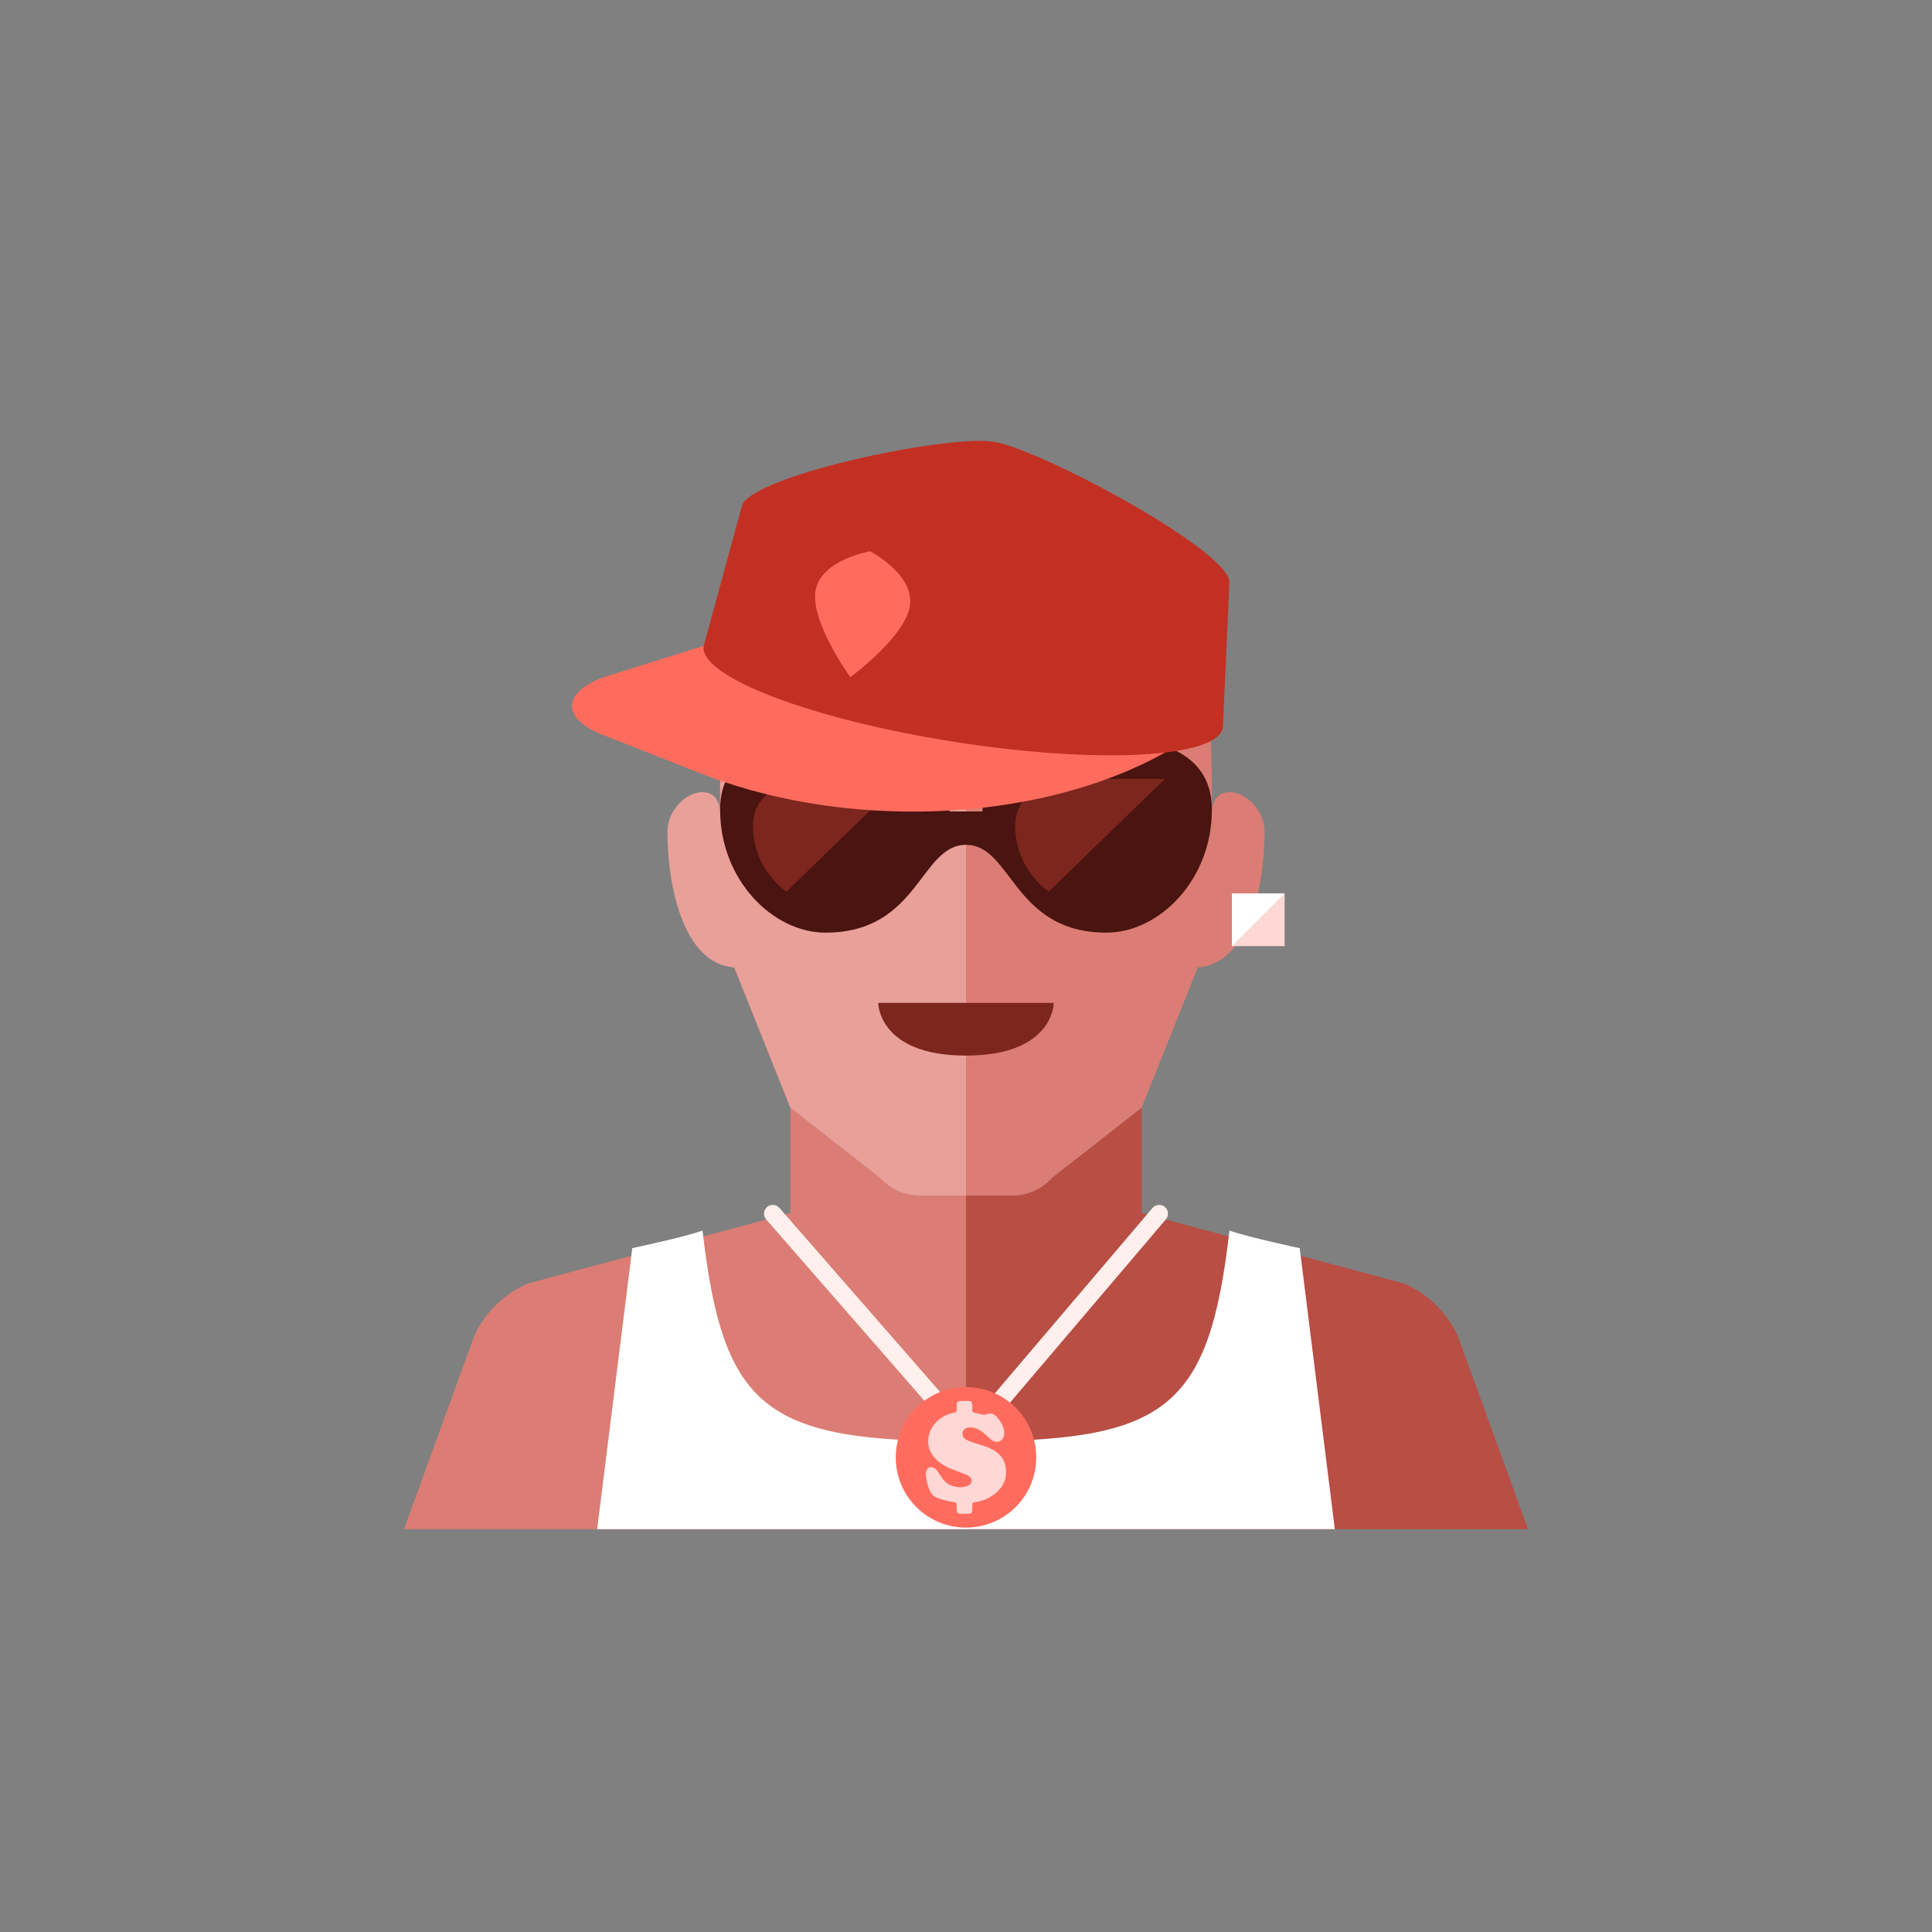 <?xml version="1.0" encoding="iso-8859-1"?>
<!-- Generator: Adobe Illustrator 17.1.0, SVG Export Plug-In . SVG Version: 6.00 Build 0)  -->
<!DOCTYPE svg PUBLIC "-//W3C//DTD SVG 1.0//EN" "http://www.w3.org/TR/2001/REC-SVG-20010904/DTD/svg10.dtd">
<svg version="1.0" xmlns="http://www.w3.org/2000/svg" xmlns:xlink="http://www.w3.org/1999/xlink" x="0px" y="0px" width="110px"
	 height="110px" viewBox="0 0 110 110" style="enable-background:new 0 0 110 110;" xml:space="preserve">
<rect x="0" y="0" width="110" height="110" fill="#808080" stroke="none"/>
<g id="Artboard" style="display:none;">
	<rect x="-558.5" y="-25.5" style="display:inline;fill:#808080;stroke:#000000;stroke-miterlimit:10;" width="1335" height="316"/>
</g>
<g id="R-Multicolor" style="display:none;">
	<g style="display:inline;">
		<circle style="fill:#FABC3D;" cx="55" cy="55" r="55"/>
	</g>
	<g style="display:inline;">
		<path style="fill:#BF8662;" d="M50.105,66.996L45,63v6l-14.957,4.017C28.698,73.606,27.615,74.667,27,76l-4,11h32V68h-2.655
			C51.489,68,50.674,67.635,50.105,66.996z"/>
		<path style="fill:#AF7653;" d="M83,76c-0.615-1.333-1.698-2.394-3.043-2.983L65,69v-6l-5.105,3.996
			C59.326,67.635,58.511,68,57.655,68H55v19h32L83,76z"/>
		<path style="fill:#BF8662;" d="M72,47.259c0-1.111-1-2.222-2-2.222s-1,1.111-1,1.111v-1.111c-0.018-9-1.024-15-14-15
			s-13.982,6-14,15V53l4,10l5.105,3.996C50.674,67.635,51.489,68,52.345,68H55h2.655c0.856,0,1.671-0.365,2.24-1.004L65,63
			l3.193-7.982C71.039,54.827,72,50.518,72,47.259z"/>
		<path style="fill:#CC9978;" d="M41,45.036v1.111c0,0,0-1.111-1-1.111s-2,1.111-2,2.222c0,3.259,0.961,7.568,3.807,7.76L45,63
			l5.105,3.996C50.674,67.635,51.489,68,52.345,68H55V30.036C42.024,30.036,41.018,36.036,41,45.036z"/>
		<g>
			<path style="fill:#84462D;" d="M50,57.036h10c0,0,0,3-5,3S50,57.036,50,57.036z"/>
		</g>
		<path style="fill:#FFFFFF;" d="M74,71c0,0-2.886-0.612-4-1c-1.178,10.274-3.681,12.001-15,12.001S41.178,80.274,40,70
			c-1.114,0.388-4,1-4,1l-2,16h21h21L74,71z"/>
		<g>
			<path style="fill:none;" d="M25.506,77.564c0.007-0.008,0.014-0.015,0.02-0.023c-0.005,0.001-0.008,0.001-0.013,0.001
				C25.51,77.55,25.509,77.556,25.506,77.564z"/>
		</g>
		<g>
			<g>
				<path style="fill:#FACB1B;" d="M55.147,82.57L43.623,69.365c-0.182-0.208-0.16-0.524,0.048-0.706
					c0.208-0.182,0.524-0.16,0.705,0.048l10.76,12.33l10.482-12.325c0.179-0.21,0.494-0.236,0.705-0.057
					c0.21,0.179,0.236,0.494,0.057,0.705L55.147,82.57z"/>
			</g>
		</g>
		<g>
			<circle style="fill:#FACB1B;" cx="55" cy="82.911" r="4"/>
		</g>
		<g>
			<rect x="70.142" y="50.804" style="fill:#F3B607;" width="3" height="3"/>
		</g>
		<g>
			<g>
				<path style="fill:#FBEC9A;" d="M57.178,81.539c0,0.269-0.155,0.489-0.432,0.489c-0.44,0-0.757-0.823-1.507-0.823
					c-0.236,0-0.44,0.114-0.44,0.375c0,0.782,2.484,0.318,2.484,2.191c0,1.067-1.156,1.637-1.751,1.686
					c-0.195,0.016-0.171,0.081-0.171,0.277c0,0.399-0.024,0.391-0.423,0.391c-0.375,0-0.472,0.057-0.472-0.358
					c0-0.13,0.041-0.285-0.122-0.301c-0.309-0.041-0.945-0.179-1.181-0.35c-0.285-0.212-0.448-0.937-0.448-1.262
					c0-0.187,0.081-0.383,0.293-0.383c0.562,0,0.448,1.14,1.71,1.14c0.179,0,0.595-0.081,0.595-0.35
					c0-0.244-0.073-0.293-0.953-0.611c-0.741-0.261-1.515-0.774-1.515-1.653c0-0.814,0.66-1.466,1.433-1.621
					c0.212-0.041,0.187-0.065,0.187-0.285c0-0.407,0.024-0.391,0.423-0.391c0.383,0,0.472-0.057,0.472,0.358
					c0,0.114-0.041,0.277,0.106,0.309c0.106,0.016,0.513,0.122,0.562,0.122c0.098,0,0.22-0.081,0.366-0.081
					C56.698,80.407,57.178,81.034,57.178,81.539z"/>
			</g>
		</g>
		<g>
			<polygon style="fill:#FBE158;" points="70.142,53.804 73.142,50.804 70.142,50.804 			"/>
		</g>
		<g>
			<g>
				<path style="fill:#3E3E3F;" d="M63,42.036h-8h-8c0,0-6-0.582-6,4c0,4,3,7,6,7c5.324,0,5.379-5,8-5c2.623,0,2.674,5,8,5
					c3,0,6-3,6-7C69,41.455,63,42.036,63,42.036z M55.933,46.136h-1.867c0,0,0-1.867-1.853-2.099H55h2.786
					C55.933,44.269,55.933,46.136,55.933,46.136z"/>
			</g>
			<g>
				<g>
					<path style="fill:#5B5C5F;" d="M47.467,44.285c0,0-4.6-0.39-4.6,2.678c0,1.568,0.791,2.903,1.906,3.743l6.617-6.421H47.467z"/>
				</g>
			</g>
			<g>
				<g>
					<path style="fill:#5B5C5F;" d="M62.4,44.285c0,0-4.6-0.39-4.6,2.678c0,1.568,0.791,2.903,1.906,3.743l6.617-6.421H62.4z"/>
				</g>
			</g>
		</g>
		<g>
			<g>
				<path style="fill:#FA5655;" d="M42.964,35.799l-8.622,2.707c-2.355,0.878-2.368,2.348-0.029,3.267l5.915,2.324
					c8.511,3.234,19.745,2.632,26.858-1.759L42.964,35.799z"/>
			</g>
			<g>
				<path style="fill:#3E3E3F;" d="M69.995,33.156c0.272-1.732-10.731-7.649-13.419-8.071s-14.078,1.983-14.35,3.714l-2.161,7.921
					c-0.272,1.732,6.125,4.173,14.288,5.454c8.163,1.281,15,0.915,15.272-0.816L69.995,33.156z"/>
			</g>
			<g>
				<path style="fill:#F3B607;" d="M49.54,31.324c0,0-2.828,0.474-3.109,2.266c-0.281,1.792,1.985,4.9,1.985,4.9
					s3.109-2.266,3.39-4.057C52.087,32.641,49.54,31.324,49.54,31.324z"/>
			</g>
		</g>
	</g>
</g>
<g id="Multicolor" style="display:none;">
	<g style="display:inline;">
		<path style="fill:#BF8662;" d="M50.105,66.996L45,63v6l-14.957,4.017C28.698,73.606,27.615,74.667,27,76l-4,11h32V68h-2.655
			C51.489,68,50.674,67.635,50.105,66.996z"/>
		<path style="fill:#AF7653;" d="M83,76c-0.615-1.333-1.698-2.394-3.043-2.983L65,69v-6l-5.105,3.996
			C59.326,67.635,58.511,68,57.655,68H55v19h32L83,76z"/>
		<path style="fill:#BF8662;" d="M72,47.259c0-1.111-1-2.222-2-2.222s-1,1.111-1,1.111v-1.111c-0.018-9-1.024-15-14-15
			s-13.982,6-14,15V53l4,10l5.105,3.996C50.674,67.635,51.489,68,52.345,68H55h2.655c0.856,0,1.671-0.365,2.24-1.004L65,63
			l3.193-7.982C71.039,54.827,72,50.518,72,47.259z"/>
		<path style="fill:#CC9978;" d="M41,45.036v1.111c0,0,0-1.111-1-1.111s-2,1.111-2,2.222c0,3.259,0.961,7.568,3.807,7.76L45,63
			l5.105,3.996C50.674,67.635,51.489,68,52.345,68H55V30.036C42.024,30.036,41.018,36.036,41,45.036z"/>
		<g>
			<path style="fill:#84462D;" d="M50,57.036h10c0,0,0,3-5,3S50,57.036,50,57.036z"/>
		</g>
		<path style="fill:#FFFFFF;" d="M74,71c0,0-2.886-0.612-4-1c-1.178,10.274-3.681,12.001-15,12.001S41.178,80.274,40,70
			c-1.114,0.388-4,1-4,1l-2,16h21h21L74,71z"/>
		<g>
			<path style="fill:none;" d="M25.506,77.564c0.007-0.008,0.014-0.015,0.02-0.023c-0.005,0.001-0.008,0.001-0.013,0.001
				C25.51,77.55,25.509,77.556,25.506,77.564z"/>
		</g>
		<g>
			<g>
				<path style="fill:#FACB1B;" d="M55.147,82.57L43.623,69.365c-0.182-0.208-0.16-0.524,0.048-0.706
					c0.208-0.182,0.524-0.16,0.705,0.048l10.76,12.33l10.482-12.325c0.179-0.21,0.494-0.236,0.705-0.057
					c0.21,0.179,0.236,0.494,0.057,0.705L55.147,82.57z"/>
			</g>
		</g>
		<g>
			<circle style="fill:#FACB1B;" cx="55" cy="82.911" r="4"/>
		</g>
		<g>
			<rect x="70.142" y="50.804" style="fill:#F3B607;" width="3" height="3"/>
		</g>
		<g>
			<g>
				<path style="fill:#FBEC9A;" d="M57.178,81.539c0,0.269-0.155,0.489-0.432,0.489c-0.44,0-0.757-0.823-1.507-0.823
					c-0.236,0-0.44,0.114-0.44,0.375c0,0.782,2.484,0.318,2.484,2.191c0,1.067-1.156,1.637-1.751,1.686
					c-0.195,0.016-0.171,0.081-0.171,0.277c0,0.399-0.024,0.391-0.423,0.391c-0.375,0-0.472,0.057-0.472-0.358
					c0-0.13,0.041-0.285-0.122-0.301c-0.309-0.041-0.945-0.179-1.181-0.35c-0.285-0.212-0.448-0.937-0.448-1.262
					c0-0.187,0.081-0.383,0.293-0.383c0.562,0,0.448,1.14,1.71,1.14c0.179,0,0.595-0.081,0.595-0.35
					c0-0.244-0.073-0.293-0.953-0.611c-0.741-0.261-1.515-0.774-1.515-1.653c0-0.814,0.66-1.466,1.433-1.621
					c0.212-0.041,0.187-0.065,0.187-0.285c0-0.407,0.024-0.391,0.423-0.391c0.383,0,0.472-0.057,0.472,0.358
					c0,0.114-0.041,0.277,0.106,0.309c0.106,0.016,0.513,0.122,0.562,0.122c0.098,0,0.22-0.081,0.366-0.081
					C56.698,80.407,57.178,81.034,57.178,81.539z"/>
			</g>
		</g>
		<g>
			<polygon style="fill:#FBE158;" points="70.142,53.804 73.142,50.804 70.142,50.804 			"/>
		</g>
		<g>
			<g>
				<path style="fill:#3E3E3F;" d="M63,42.036h-8h-8c0,0-6-0.582-6,4c0,4,3,7,6,7c5.324,0,5.379-5,8-5c2.623,0,2.674,5,8,5
					c3,0,6-3,6-7C69,41.455,63,42.036,63,42.036z M55.933,46.136h-1.867c0,0,0-1.867-1.853-2.099H55h2.786
					C55.933,44.269,55.933,46.136,55.933,46.136z"/>
			</g>
			<g>
				<g>
					<path style="fill:#5B5C5F;" d="M47.467,44.285c0,0-4.6-0.39-4.6,2.678c0,1.568,0.791,2.903,1.906,3.743l6.617-6.421H47.467z"/>
				</g>
			</g>
			<g>
				<g>
					<path style="fill:#5B5C5F;" d="M62.4,44.285c0,0-4.6-0.39-4.6,2.678c0,1.568,0.791,2.903,1.906,3.743l6.617-6.421H62.4z"/>
				</g>
			</g>
		</g>
		<g>
			<g>
				<path style="fill:#FA5655;" d="M42.964,35.799l-8.622,2.707c-2.355,0.878-2.368,2.348-0.029,3.267l5.915,2.324
					c8.511,3.234,19.745,2.632,26.858-1.759L42.964,35.799z"/>
			</g>
			<g>
				<path style="fill:#3E3E3F;" d="M69.995,33.156c0.272-1.732-10.731-7.649-13.419-8.071s-14.078,1.983-14.35,3.714l-2.161,7.921
					c-0.272,1.732,6.125,4.173,14.288,5.454c8.163,1.281,15,0.915,15.272-0.816L69.995,33.156z"/>
			</g>
			<g>
				<path style="fill:#F3B607;" d="M49.54,31.324c0,0-2.828,0.474-3.109,2.266c-0.281,1.792,1.985,4.9,1.985,4.9
					s3.109-2.266,3.39-4.057C52.087,32.641,49.54,31.324,49.54,31.324z"/>
			</g>
		</g>
	</g>
</g>
<g id="Blue" style="display:none;">
	<g style="display:inline;">
		<path style="fill:#37A4BF;" d="M50.105,66.996L45,63v6l-14.958,4.018C28.698,73.606,27.615,74.667,27,76l-4,11h32V68h-2.655
			C51.489,68,50.674,67.635,50.105,66.996z"/>
		<path style="fill:#33899E;" d="M83,76c-0.615-1.333-1.698-2.394-3.044-2.982L65,69v-6l-5.106,3.996
			C59.326,67.635,58.511,68,57.655,68H55v19h32L83,76z"/>
		<path style="fill:#37A4BF;" d="M72,47.259c0-1.111-1-2.223-2-2.223s-1,1.111-1,1.111v-1.111c-0.018-9-1.024-15-14-15
			c-12.976,0-13.982,6-14,15V53l4,10l5.105,3.996C50.674,67.635,51.489,68,52.345,68H55h2.655c0.856,0,1.671-0.365,2.24-1.004L65,63
			l3.193-7.981C71.039,54.827,72,50.518,72,47.259z"/>
		<path style="fill:#53BAD4;" d="M41,45.036v1.111c0,0,0-1.111-1-1.111s-2,1.111-2,2.223c0,3.259,0.961,7.568,3.807,7.76L45,63
			l5.105,3.996C50.674,67.635,51.489,68,52.345,68H55V30.036C42.024,30.036,41.018,36.036,41,45.036z"/>
		<g>
			<path style="fill:#0F6175;" d="M50,57.036h10c0,0,0,3-5,3S50,57.036,50,57.036z"/>
		</g>
		<path style="fill:#FFFFFF;" d="M74,71c0,0-2.886-0.612-4-1c-1.178,10.274-3.681,12.002-15,12.002S41.178,80.274,40,70
			c-1.114,0.388-4,1-4,1l-2,16h21h21L74,71z"/>
		<g>
			<path style="fill:none;" d="M25.506,77.565c0.006-0.008,0.014-0.016,0.02-0.024c-0.005,0.001-0.008,0.001-0.014,0.001
				C25.51,77.551,25.509,77.557,25.506,77.565z"/>
		</g>
		<g>
			<g>
				<path style="fill:#E1F5FA;" d="M55.146,82.57L43.623,69.365c-0.182-0.208-0.161-0.524,0.048-0.705
					c0.208-0.183,0.524-0.161,0.705,0.047l10.761,12.33l10.482-12.325c0.179-0.21,0.494-0.236,0.705-0.057
					c0.21,0.179,0.236,0.495,0.057,0.705L55.146,82.57z"/>
			</g>
		</g>
		<g>
			<circle style="fill:#00B7E5;" cx="55" cy="82.911" r="4"/>
		</g>
		<g>
			<rect x="70.142" y="50.804" style="fill:#BBE7F2;" width="3" height="3"/>
		</g>
		<g>
			<g>
				<path style="fill:#BBE7F2;" d="M57.178,81.539c0,0.269-0.154,0.489-0.432,0.489c-0.44,0-0.757-0.823-1.506-0.823
					c-0.236,0-0.44,0.114-0.44,0.375c0,0.781,2.484,0.317,2.484,2.19c0,1.067-1.156,1.637-1.751,1.686
					c-0.195,0.017-0.171,0.082-0.171,0.277c0,0.399-0.024,0.391-0.423,0.391c-0.375,0-0.472,0.057-0.472-0.358
					c0-0.13,0.041-0.285-0.122-0.301c-0.31-0.041-0.945-0.18-1.181-0.351c-0.285-0.212-0.448-0.937-0.448-1.263
					c0-0.187,0.081-0.382,0.293-0.382c0.562,0,0.448,1.14,1.71,1.14c0.18,0,0.595-0.081,0.595-0.35c0-0.245-0.073-0.294-0.953-0.611
					c-0.741-0.261-1.515-0.773-1.515-1.653c0-0.814,0.66-1.466,1.434-1.62c0.211-0.041,0.188-0.065,0.188-0.285
					c0-0.407,0.024-0.391,0.423-0.391c0.383,0,0.472-0.057,0.472,0.358c0,0.114-0.041,0.277,0.106,0.31
					c0.106,0.017,0.513,0.123,0.562,0.123c0.098,0,0.22-0.082,0.366-0.082C56.698,80.407,57.178,81.034,57.178,81.539z"/>
			</g>
		</g>
		<g>
			<polygon style="fill:#FFFFFF;" points="70.142,53.804 73.142,50.804 70.142,50.804 			"/>
		</g>
		<g>
			<g>
				<path style="fill:#0C333D;" d="M63,42.036h-8h-8c0,0-6-0.581-6,4c0,4,3,7,6,7c5.324,0,5.379-5,8-5c2.623,0,2.674,5,8,5
					c3,0,6-3,6-7C69,41.455,63,42.036,63,42.036z M55.933,46.136h-1.866c0,0,0-1.867-1.853-2.1H55h2.786
					C55.933,44.269,55.933,46.136,55.933,46.136z"/>
			</g>
			<g>
				<g>
					<path style="fill:#0F6175;" d="M47.467,44.285c0,0-4.6-0.39-4.6,2.678c0,1.568,0.791,2.903,1.906,3.743l6.617-6.421H47.467z"/>
				</g>
			</g>
			<g>
				<g>
					<path style="fill:#0F6175;" d="M62.4,44.285c0,0-4.6-0.39-4.6,2.678c0,1.568,0.791,2.903,1.907,3.743l6.617-6.421H62.4z"/>
				</g>
			</g>
		</g>
		<g>
			<path style="fill:#00B7E5;" d="M42.964,35.799l-8.622,2.707c-2.355,0.878-2.368,2.348-0.029,3.267l5.916,2.324
				c8.511,3.233,19.745,2.632,26.858-1.759L42.964,35.799z"/>
		</g>
		<g>
			<path style="fill:#0081A1;" d="M69.995,33.156c0.272-1.731-10.731-7.649-13.419-8.071c-2.687-0.421-14.078,1.983-14.35,3.715
				l-2.161,7.921c-0.271,1.731,6.125,4.174,14.288,5.454c8.163,1.281,15,0.915,15.271-0.816L69.995,33.156z"/>
		</g>
		<g>
			<path style="fill:#00B7E5;" d="M49.541,31.324c0,0-2.828,0.474-3.109,2.266c-0.281,1.791,1.984,4.9,1.984,4.9
				s3.109-2.266,3.39-4.058C52.087,32.641,49.541,31.324,49.541,31.324z"/>
		</g>
	</g>
</g>
<g id="R-Blue" style="display:none;">
	<g style="display:inline;">
		<circle style="fill:#81D2EB;" cx="55" cy="55" r="55"/>
	</g>
	<g style="display:inline;">
		<path style="fill:#37A4BF;" d="M50.105,66.996L45,63v6l-14.958,4.018C28.698,73.606,27.615,74.667,27,76l-4,11h32V68h-2.655
			C51.489,68,50.674,67.635,50.105,66.996z"/>
		<path style="fill:#33899E;" d="M83,76c-0.615-1.333-1.698-2.394-3.044-2.982L65,69v-6l-5.106,3.996
			C59.326,67.635,58.511,68,57.655,68H55v19h32L83,76z"/>
		<path style="fill:#37A4BF;" d="M72,47.259c0-1.111-1-2.223-2-2.223s-1,1.111-1,1.111v-1.111c-0.018-9-1.024-15-14-15
			c-12.976,0-13.982,6-14,15V53l4,10l5.105,3.996C50.674,67.635,51.489,68,52.345,68H55h2.655c0.856,0,1.671-0.365,2.24-1.004L65,63
			l3.193-7.981C71.039,54.827,72,50.518,72,47.259z"/>
		<path style="fill:#53BAD4;" d="M41,45.036v1.111c0,0,0-1.111-1-1.111s-2,1.111-2,2.223c0,3.259,0.961,7.568,3.807,7.76L45,63
			l5.105,3.996C50.674,67.635,51.489,68,52.345,68H55V30.036C42.024,30.036,41.018,36.036,41,45.036z"/>
		<g>
			<path style="fill:#0F6175;" d="M50,57.036h10c0,0,0,3-5,3S50,57.036,50,57.036z"/>
		</g>
		<path style="fill:#FFFFFF;" d="M74,71c0,0-2.886-0.612-4-1c-1.178,10.274-3.681,12.002-15,12.002
			c-11.319,0-13.822-1.728-15-12.002c-1.114,0.388-4,1-4,1l-2,16h21h21L74,71z"/>
		<g>
			<path style="fill:none;" d="M25.506,77.565c0.006-0.008,0.014-0.016,0.02-0.024c-0.005,0.001-0.008,0.001-0.014,0.001
				C25.51,77.551,25.509,77.557,25.506,77.565z"/>
		</g>
		<g>
			<g>
				<path style="fill:#E1F5FA;" d="M55.146,82.57L43.623,69.365c-0.182-0.208-0.161-0.524,0.048-0.705
					c0.208-0.183,0.524-0.161,0.705,0.047l10.761,12.33l10.482-12.325c0.179-0.21,0.494-0.236,0.705-0.057
					c0.21,0.179,0.236,0.495,0.057,0.705L55.146,82.57z"/>
			</g>
		</g>
		<g>
			<circle style="fill:#00B7E5;" cx="55" cy="82.911" r="4"/>
		</g>
		<g>
			<rect x="70.142" y="50.804" style="fill:#BBE7F2;" width="3" height="3"/>
		</g>
		<g>
			<g>
				<path style="fill:#BBE7F2;" d="M57.178,81.539c0,0.269-0.154,0.489-0.432,0.489c-0.44,0-0.757-0.823-1.506-0.823
					c-0.236,0-0.44,0.114-0.44,0.375c0,0.781,2.484,0.317,2.484,2.19c0,1.067-1.156,1.637-1.751,1.686
					c-0.195,0.017-0.171,0.082-0.171,0.277c0,0.399-0.024,0.391-0.423,0.391c-0.375,0-0.472,0.057-0.472-0.358
					c0-0.13,0.041-0.285-0.122-0.301c-0.31-0.041-0.945-0.18-1.181-0.351c-0.285-0.212-0.448-0.937-0.448-1.263
					c0-0.187,0.081-0.382,0.293-0.382c0.562,0,0.448,1.14,1.71,1.14c0.18,0,0.595-0.081,0.595-0.35c0-0.245-0.073-0.294-0.953-0.611
					c-0.741-0.261-1.515-0.773-1.515-1.653c0-0.814,0.66-1.466,1.434-1.62c0.211-0.041,0.188-0.065,0.188-0.285
					c0-0.407,0.024-0.391,0.423-0.391c0.383,0,0.472-0.057,0.472,0.358c0,0.114-0.041,0.277,0.106,0.31
					c0.106,0.017,0.513,0.123,0.562,0.123c0.098,0,0.22-0.082,0.366-0.082C56.698,80.407,57.178,81.034,57.178,81.539z"/>
			</g>
		</g>
		<g>
			<polygon style="fill:#FFFFFF;" points="70.142,53.804 73.142,50.804 70.142,50.804 			"/>
		</g>
		<g>
			<g>
				<path style="fill:#0C333D;" d="M63,42.036h-8h-8c0,0-6-0.581-6,4c0,4,3,7,6,7c5.324,0,5.379-5,8-5c2.623,0,2.674,5,8,5
					c3,0,6-3,6-7C69,41.455,63,42.036,63,42.036z M55.933,46.136h-1.866c0,0,0-1.867-1.853-2.1H55h2.786
					C55.933,44.269,55.933,46.136,55.933,46.136z"/>
			</g>
			<g>
				<g>
					<path style="fill:#0F6175;" d="M47.467,44.285c0,0-4.6-0.39-4.6,2.678c0,1.568,0.791,2.903,1.906,3.743l6.617-6.421H47.467z"/>
				</g>
			</g>
			<g>
				<g>
					<path style="fill:#0F6175;" d="M62.4,44.285c0,0-4.6-0.39-4.6,2.678c0,1.568,0.792,2.903,1.907,3.743l6.617-6.421H62.4z"/>
				</g>
			</g>
		</g>
		<g>
			<path style="fill:#00B7E5;" d="M42.964,35.799l-8.622,2.707c-2.355,0.878-2.368,2.348-0.029,3.267l5.915,2.324
				c8.511,3.233,19.745,2.632,26.858-1.759L42.964,35.799z"/>
		</g>
		<g>
			<path style="fill:#0081A1;" d="M69.995,33.156c0.272-1.731-10.731-7.649-13.419-8.071c-2.687-0.421-14.078,1.983-14.35,3.715
				l-2.161,7.921c-0.271,1.731,6.125,4.174,14.288,5.454c8.163,1.281,15,0.915,15.271-0.816L69.995,33.156z"/>
		</g>
		<g>
			<path style="fill:#00B7E5;" d="M49.54,31.324c0,0-2.828,0.474-3.109,2.266c-0.281,1.791,1.984,4.9,1.984,4.9
				s3.109-2.266,3.39-4.058C52.087,32.641,49.54,31.324,49.54,31.324z"/>
		</g>
	</g>
</g>
<g id="Green" style="display:none;">
	<g style="display:inline;">
		<path style="fill:#28B5A7;" d="M50.105,66.996L45,63v6l-14.958,4.018C28.698,73.606,27.615,74.667,27,76l-4,11h32V68h-2.655
			C51.489,68,50.674,67.635,50.105,66.996z"/>
		<path style="fill:#3E948B;" d="M83,76c-0.615-1.333-1.698-2.394-3.044-2.982L65,69v-6l-5.106,3.996
			C59.326,67.635,58.511,68,57.655,68H55v19h32L83,76z"/>
		<path style="fill:#28B5A7;" d="M72,47.259c0-1.111-1-2.223-2-2.223s-1,1.111-1,1.111v-1.111c-0.018-9-1.024-15-14-15
			c-12.976,0-13.982,6-14,15V53l4,10l5.105,3.996C50.674,67.635,51.489,68,52.345,68H55h2.655c0.856,0,1.671-0.365,2.24-1.004L65,63
			l3.193-7.981C71.039,54.827,72,50.518,72,47.259z"/>
		<path style="fill:#55C9BE;" d="M41,45.036v1.111c0,0,0-1.111-1-1.111s-2,1.111-2,2.223c0,3.259,0.961,7.568,3.807,7.76L45,63
			l5.105,3.996C50.674,67.635,51.489,68,52.345,68H55V30.036C42.024,30.036,41.018,36.036,41,45.036z"/>
		<g>
			<path style="fill:#14635B;" d="M50,57.036h10c0,0,0,3-5,3S50,57.036,50,57.036z"/>
		</g>
		<path style="fill:#FFFFFF;" d="M74,71c0,0-2.886-0.612-4-1c-1.178,10.274-3.681,12.002-15,12.002S41.178,80.274,40,70
			c-1.114,0.388-4,1-4,1l-2,16h21h21L74,71z"/>
		<g>
			<path style="fill:none;" d="M25.506,77.565c0.006-0.008,0.014-0.016,0.02-0.024c-0.005,0.001-0.008,0.001-0.014,0.001
				C25.51,77.551,25.509,77.557,25.506,77.565z"/>
		</g>
		<g>
			<g>
				<path style="fill:#D7FCF9;" d="M55.146,82.57L43.623,69.365c-0.182-0.208-0.161-0.524,0.048-0.705
					c0.208-0.183,0.524-0.161,0.705,0.047l10.761,12.33l10.482-12.325c0.179-0.21,0.494-0.236,0.705-0.057
					c0.21,0.179,0.236,0.495,0.057,0.705L55.146,82.57z"/>
			</g>
		</g>
		<g>
			<circle style="fill:#00D6C1;" cx="55" cy="82.911" r="4"/>
		</g>
		<g>
			<rect x="70.142" y="50.804" style="fill:#AAF0E9;" width="3" height="3"/>
		</g>
		<g>
			<g>
				<path style="fill:#AAF0E9;" d="M57.178,81.539c0,0.269-0.154,0.489-0.432,0.489c-0.44,0-0.757-0.823-1.506-0.823
					c-0.236,0-0.44,0.114-0.44,0.375c0,0.781,2.484,0.317,2.484,2.19c0,1.067-1.156,1.637-1.751,1.686
					c-0.195,0.017-0.171,0.082-0.171,0.277c0,0.399-0.024,0.391-0.423,0.391c-0.375,0-0.472,0.057-0.472-0.358
					c0-0.13,0.041-0.285-0.122-0.301c-0.31-0.041-0.945-0.18-1.181-0.351c-0.285-0.212-0.448-0.937-0.448-1.263
					c0-0.187,0.081-0.382,0.293-0.382c0.562,0,0.448,1.14,1.71,1.14c0.18,0,0.595-0.081,0.595-0.35c0-0.245-0.073-0.294-0.953-0.611
					c-0.741-0.261-1.515-0.773-1.515-1.653c0-0.814,0.66-1.466,1.434-1.62c0.211-0.041,0.188-0.065,0.188-0.285
					c0-0.407,0.024-0.391,0.423-0.391c0.383,0,0.472-0.057,0.472,0.358c0,0.114-0.041,0.277,0.106,0.31
					c0.106,0.017,0.513,0.123,0.562,0.123c0.098,0,0.22-0.082,0.366-0.082C56.698,80.407,57.178,81.034,57.178,81.539z"/>
			</g>
		</g>
		<g>
			<polygon style="fill:#FFFFFF;" points="70.142,53.804 73.142,50.804 70.142,50.804 			"/>
		</g>
		<g>
			<g>
				<path style="fill:#0A3631;" d="M63,42.036h-8h-8c0,0-6-0.581-6,4c0,4,3,7,6,7c5.324,0,5.379-5,8-5c2.623,0,2.674,5,8,5
					c3,0,6-3,6-7C69,41.455,63,42.036,63,42.036z M55.933,46.136h-1.866c0,0,0-1.867-1.853-2.1H55h2.786
					C55.933,44.269,55.933,46.136,55.933,46.136z"/>
			</g>
			<g>
				<g>
					<path style="fill:#14635B;" d="M47.467,44.285c0,0-4.6-0.39-4.6,2.678c0,1.568,0.791,2.903,1.906,3.743l6.617-6.421H47.467z"/>
				</g>
			</g>
			<g>
				<g>
					<path style="fill:#14635B;" d="M62.4,44.285c0,0-4.6-0.39-4.6,2.678c0,1.568,0.791,2.903,1.907,3.743l6.617-6.421H62.4z"/>
				</g>
			</g>
		</g>
		<g>
			<path style="fill:#00D6C1;" d="M42.964,35.799l-8.622,2.707c-2.355,0.878-2.368,2.348-0.029,3.267l5.916,2.324
				c8.511,3.233,19.745,2.632,26.858-1.759L42.964,35.799z"/>
		</g>
		<g>
			<path style="fill:#009687;" d="M69.995,33.156c0.272-1.731-10.731-7.649-13.419-8.071c-2.687-0.421-14.078,1.983-14.35,3.715
				l-2.161,7.921c-0.271,1.731,6.125,4.174,14.288,5.454c8.163,1.281,15,0.915,15.271-0.816L69.995,33.156z"/>
		</g>
		<g>
			<path style="fill:#00D6C1;" d="M49.541,31.324c0,0-2.828,0.474-3.109,2.266c-0.281,1.791,1.984,4.9,1.984,4.9
				s3.109-2.266,3.39-4.058C52.087,32.641,49.541,31.324,49.541,31.324z"/>
		</g>
	</g>
</g>
<g id="R-Green" style="display:none;">
	<g style="display:inline;">
		<circle style="fill:#77E0C4;" cx="55" cy="55" r="55"/>
	</g>
	<g style="display:inline;">
		<path style="fill:#28B5A7;" d="M50.105,66.996L45,63v6l-14.958,4.018C28.698,73.606,27.615,74.667,27,76l-4,11h32V68h-2.655
			C51.489,68,50.674,67.635,50.105,66.996z"/>
		<path style="fill:#3E948B;" d="M83,76c-0.615-1.333-1.698-2.394-3.044-2.982L65,69v-6l-5.106,3.996
			C59.326,67.635,58.511,68,57.655,68H55v19h32L83,76z"/>
		<path style="fill:#28B5A7;" d="M72,47.259c0-1.111-1-2.223-2-2.223s-1,1.111-1,1.111v-1.111c-0.018-9-1.024-15-14-15
			c-12.976,0-13.982,6-14,15V53l4,10l5.105,3.996C50.674,67.635,51.489,68,52.345,68H55h2.655c0.856,0,1.671-0.365,2.24-1.004L65,63
			l3.193-7.981C71.039,54.827,72,50.518,72,47.259z"/>
		<path style="fill:#55C9BE;" d="M41,45.036v1.111c0,0,0-1.111-1-1.111s-2,1.111-2,2.223c0,3.259,0.961,7.568,3.807,7.76L45,63
			l5.105,3.996C50.674,67.635,51.489,68,52.345,68H55V30.036C42.024,30.036,41.018,36.036,41,45.036z"/>
		<g>
			<path style="fill:#14635B;" d="M50,57.036h10c0,0,0,3-5,3S50,57.036,50,57.036z"/>
		</g>
		<path style="fill:#FFFFFF;" d="M74,71c0,0-2.886-0.612-4-1c-1.178,10.274-3.681,12.002-15,12.002S41.178,80.274,40,70
			c-1.114,0.388-4,1-4,1l-2,16h21h21L74,71z"/>
		<g>
			<path style="fill:none;" d="M25.506,77.565c0.006-0.008,0.014-0.016,0.02-0.024c-0.005,0.001-0.008,0.001-0.014,0.001
				C25.51,77.551,25.509,77.557,25.506,77.565z"/>
		</g>
		<g>
			<g>
				<path style="fill:#D7FCF9;" d="M55.146,82.57L43.623,69.365c-0.182-0.208-0.161-0.524,0.048-0.705
					c0.208-0.183,0.524-0.161,0.705,0.047l10.761,12.33l10.482-12.325c0.179-0.21,0.494-0.236,0.705-0.057
					c0.21,0.179,0.236,0.495,0.057,0.705L55.146,82.57z"/>
			</g>
		</g>
		<g>
			<circle style="fill:#00D6C1;" cx="55" cy="82.911" r="4"/>
		</g>
		<g>
			<rect x="70.142" y="50.804" style="fill:#AAF0E9;" width="3" height="3"/>
		</g>
		<g>
			<g>
				<path style="fill:#AAF0E9;" d="M57.178,81.539c0,0.269-0.154,0.489-0.432,0.489c-0.44,0-0.757-0.823-1.506-0.823
					c-0.236,0-0.44,0.114-0.44,0.375c0,0.781,2.484,0.317,2.484,2.19c0,1.067-1.156,1.637-1.751,1.686
					c-0.195,0.017-0.171,0.082-0.171,0.277c0,0.399-0.024,0.391-0.423,0.391c-0.375,0-0.472,0.057-0.472-0.358
					c0-0.13,0.041-0.285-0.122-0.301c-0.31-0.041-0.945-0.18-1.181-0.351c-0.285-0.212-0.448-0.937-0.448-1.263
					c0-0.187,0.081-0.382,0.293-0.382c0.562,0,0.448,1.14,1.71,1.14c0.18,0,0.595-0.081,0.595-0.35c0-0.245-0.073-0.294-0.953-0.611
					c-0.741-0.261-1.515-0.773-1.515-1.653c0-0.814,0.66-1.466,1.434-1.62c0.211-0.041,0.188-0.065,0.188-0.285
					c0-0.407,0.024-0.391,0.423-0.391c0.383,0,0.472-0.057,0.472,0.358c0,0.114-0.041,0.277,0.106,0.31
					c0.106,0.017,0.513,0.123,0.562,0.123c0.098,0,0.22-0.082,0.366-0.082C56.698,80.407,57.178,81.034,57.178,81.539z"/>
			</g>
		</g>
		<g>
			<polygon style="fill:#FFFFFF;" points="70.142,53.804 73.142,50.804 70.142,50.804 			"/>
		</g>
		<g>
			<g>
				<path style="fill:#0A3631;" d="M63,42.036h-8h-8c0,0-6-0.581-6,4c0,4,3,7,6,7c5.324,0,5.379-5,8-5c2.623,0,2.674,5,8,5
					c3,0,6-3,6-7C69,41.455,63,42.036,63,42.036z M55.933,46.136h-1.866c0,0,0-1.867-1.853-2.1H55h2.786
					C55.933,44.269,55.933,46.136,55.933,46.136z"/>
			</g>
			<g>
				<g>
					<path style="fill:#14635B;" d="M47.467,44.285c0,0-4.6-0.39-4.6,2.678c0,1.568,0.791,2.903,1.906,3.743l6.617-6.421H47.467z"/>
				</g>
			</g>
			<g>
				<g>
					<path style="fill:#14635B;" d="M62.4,44.285c0,0-4.6-0.39-4.6,2.678c0,1.568,0.791,2.903,1.907,3.743l6.617-6.421H62.4z"/>
				</g>
			</g>
		</g>
		<g>
			<path style="fill:#00D6C1;" d="M42.964,35.799l-8.622,2.707c-2.355,0.878-2.368,2.348-0.029,3.267l5.916,2.324
				c8.511,3.233,19.745,2.632,26.858-1.759L42.964,35.799z"/>
		</g>
		<g>
			<path style="fill:#009687;" d="M69.995,33.156c0.272-1.731-10.731-7.649-13.419-8.071c-2.687-0.421-14.078,1.983-14.35,3.715
				l-2.161,7.921c-0.271,1.731,6.125,4.174,14.288,5.454c8.163,1.281,15,0.915,15.271-0.816L69.995,33.156z"/>
		</g>
		<g>
			<path style="fill:#00D6C1;" d="M49.541,31.324c0,0-2.828,0.474-3.109,2.266c-0.281,1.791,1.984,4.9,1.984,4.9
				s3.109-2.266,3.39-4.058C52.087,32.641,49.541,31.324,49.541,31.324z"/>
		</g>
	</g>
</g>
<g id="Red">
	<g>
		<path style="fill:#DB7D74;" d="M50.105,67.06L45,63.065v6l-14.958,4.018c-1.345,0.588-2.427,1.649-3.042,2.982l-4,11h32v-19
			h-2.655C51.489,68.065,50.674,67.7,50.105,67.06z"/>
		<path style="fill:#B84E44;" d="M83,76.065c-0.615-1.333-1.698-2.395-3.044-2.982L65,69.065v-6l-5.106,3.996
			c-0.569,0.639-1.384,1.004-2.24,1.004H55v19h32L83,76.065z"/>
		<path style="fill:#DB7D74;" d="M72,47.324c0-1.111-1-2.223-2-2.223s-1,1.111-1,1.111v-1.111c-0.018-9-1.024-15-14-15
			c-12.976,0-13.982,6-14,15v7.964l4,10l5.105,3.996c0.569,0.639,1.384,1.004,2.24,1.004H55h2.655c0.856,0,1.671-0.365,2.24-1.004
			L65,63.065l3.193-7.981C71.039,54.892,72,50.582,72,47.324z"/>
		<path style="fill:#E8A099;" d="M41,45.101v1.111c0,0,0-1.111-1-1.111s-2,1.111-2,2.223c0,3.259,0.961,7.568,3.807,7.76L45,63.065
			l5.105,3.996c0.569,0.639,1.384,1.004,2.24,1.004H55V30.101C42.024,30.101,41.018,36.101,41,45.101z"/>
		<g>
			<path style="fill:#7D261E;" d="M50,57.101h10c0,0,0,3-5,3S50,57.101,50,57.101z"/>
		</g>
		<path style="fill:#FFFFFF;" d="M74,71.065c0,0-2.886-0.612-4-1c-1.178,10.274-3.681,12.002-15,12.002
			c-11.319,0-13.822-1.728-15-12.002c-1.114,0.388-4,1-4,1l-2,16h21h21L74,71.065z"/>
		<g>
			<path style="fill:none;" d="M25.506,77.629c0.006-0.008,0.014-0.016,0.02-0.023c-0.005,0.001-0.008,0.001-0.014,0.001
				C25.51,77.616,25.509,77.621,25.506,77.629z"/>
		</g>
		<g>
			<g>
				<path style="fill:#FFEFED;" d="M55.146,82.635L43.623,69.43c-0.182-0.208-0.161-0.524,0.048-0.705
					c0.208-0.183,0.524-0.161,0.705,0.047l10.761,12.33l10.482-12.325c0.179-0.21,0.494-0.236,0.705-0.057
					c0.21,0.179,0.236,0.495,0.057,0.705L55.146,82.635z"/>
			</g>
		</g>
		<g>
			<circle style="fill:#FF6C5E;" cx="55" cy="82.976" r="4"/>
		</g>
		<g>
			<rect x="70.142" y="50.868" style="fill:#FFD7D4;" width="3" height="3"/>
		</g>
		<g>
			<g>
				<path style="fill:#FFD7D4;" d="M57.178,81.604c0,0.269-0.154,0.489-0.432,0.489c-0.44,0-0.757-0.823-1.506-0.823
					c-0.236,0-0.44,0.114-0.44,0.375c0,0.781,2.484,0.317,2.484,2.19c0,1.067-1.156,1.637-1.751,1.686
					c-0.195,0.017-0.171,0.082-0.171,0.277c0,0.399-0.024,0.391-0.423,0.391c-0.375,0-0.472,0.057-0.472-0.358
					c0-0.13,0.041-0.285-0.122-0.301c-0.31-0.041-0.945-0.18-1.181-0.351c-0.285-0.212-0.448-0.937-0.448-1.263
					c0-0.187,0.081-0.382,0.293-0.382c0.562,0,0.448,1.14,1.71,1.14c0.18,0,0.595-0.081,0.595-0.35c0-0.245-0.073-0.294-0.953-0.611
					c-0.741-0.261-1.515-0.773-1.515-1.653c0-0.814,0.66-1.466,1.434-1.62c0.211-0.041,0.188-0.065,0.188-0.285
					c0-0.407,0.024-0.391,0.423-0.391c0.383,0,0.472-0.057,0.472,0.358c0,0.114-0.041,0.277,0.106,0.31
					c0.106,0.017,0.513,0.123,0.562,0.123c0.098,0,0.22-0.082,0.366-0.082C56.698,80.472,57.178,81.099,57.178,81.604z"/>
			</g>
		</g>
		<g>
			<polygon style="fill:#FFFFFF;" points="70.142,53.868 73.142,50.868 70.142,50.868 			"/>
		</g>
		<g>
			<g>
				<path style="fill:#4A1410;" d="M63,42.101h-8h-8c0,0-6-0.581-6,4c0,4,3,7,6,7c5.324,0,5.379-5,8-5c2.623,0,2.674,5,8,5
					c3,0,6-3,6-7C69,41.52,63,42.101,63,42.101z M55.933,46.2h-1.866c0,0,0-1.867-1.853-2.1H55h2.786
					C55.933,44.334,55.933,46.2,55.933,46.2z"/>
			</g>
			<g>
				<g>
					<path style="fill:#7D261E;" d="M47.467,44.35c0,0-4.6-0.39-4.6,2.678c0,1.568,0.791,2.903,1.906,3.743l6.617-6.421H47.467z"/>
				</g>
			</g>
			<g>
				<g>
					<path style="fill:#7D261E;" d="M62.4,44.35c0,0-4.6-0.39-4.6,2.678c0,1.568,0.792,2.903,1.907,3.743l6.617-6.421H62.4z"/>
				</g>
			</g>
		</g>
		<g>
			<path style="fill:#FF6C5E;" d="M42.964,35.864l-8.622,2.707c-2.355,0.878-2.368,2.348-0.029,3.267l5.915,2.324
				c8.511,3.233,19.745,2.632,26.858-1.759L42.964,35.864z"/>
		</g>
		<g>
			<path style="fill:#C23023;" d="M69.995,33.221c0.272-1.731-10.731-7.649-13.419-8.071c-2.687-0.421-14.078,1.983-14.35,3.715
				l-2.161,7.921c-0.271,1.731,6.125,4.174,14.288,5.454c8.163,1.281,15,0.915,15.271-0.816L69.995,33.221z"/>
		</g>
		<g>
			<path style="fill:#FF6C5E;" d="M49.54,31.388c0,0-2.828,0.474-3.109,2.266c-0.281,1.791,1.984,4.9,1.984,4.9
				s3.109-2.266,3.39-4.058C52.087,32.706,49.54,31.388,49.54,31.388z"/>
		</g>
	</g>
</g>
<g id="R-Red" style="display:none;">
	<g style="display:inline;">
		<circle style="fill:#FABBAF;" cx="55" cy="55" r="55"/>
	</g>
	<g style="display:inline;">
		<path style="fill:#DB7D74;" d="M50.105,66.996L45,63v6l-14.958,4.018C28.698,73.606,27.615,74.667,27,76l-4,11h32V68h-2.655
			C51.489,68,50.674,67.635,50.105,66.996z"/>
		<path style="fill:#B84E44;" d="M83,76c-0.615-1.333-1.698-2.394-3.044-2.982L65,69v-6l-5.106,3.996
			C59.326,67.635,58.511,68,57.655,68H55v19h32L83,76z"/>
		<path style="fill:#DB7D74;" d="M72,47.259c0-1.111-1-2.223-2-2.223s-1,1.111-1,1.111v-1.111c-0.018-9-1.024-15-14-15
			c-12.976,0-13.982,6-14,15V53l4,10l5.105,3.996C50.674,67.635,51.489,68,52.345,68H55h2.655c0.856,0,1.671-0.365,2.24-1.004L65,63
			l3.193-7.981C71.039,54.827,72,50.518,72,47.259z"/>
		<path style="fill:#E8A099;" d="M41,45.036v1.111c0,0,0-1.111-1-1.111s-2,1.111-2,2.223c0,3.259,0.961,7.568,3.807,7.76L45,63
			l5.105,3.996C50.674,67.635,51.489,68,52.345,68H55V30.036C42.024,30.036,41.018,36.036,41,45.036z"/>
		<g>
			<path style="fill:#7D261E;" d="M50,57.036h10c0,0,0,3-5,3S50,57.036,50,57.036z"/>
		</g>
		<path style="fill:#FFFFFF;" d="M74,71c0,0-2.886-0.612-4-1c-1.178,10.274-3.681,12.002-15,12.002S41.178,80.274,40,70
			c-1.114,0.388-4,1-4,1l-2,16h21h21L74,71z"/>
		<g>
			<path style="fill:none;" d="M25.506,77.565c0.006-0.008,0.014-0.016,0.02-0.024c-0.005,0.001-0.008,0.001-0.014,0.001
				C25.51,77.551,25.509,77.557,25.506,77.565z"/>
		</g>
		<g>
			<g>
				<path style="fill:#FFEFED;" d="M55.146,82.57L43.623,69.365c-0.182-0.208-0.161-0.524,0.048-0.705
					c0.208-0.183,0.524-0.161,0.705,0.047l10.761,12.33l10.482-12.325c0.179-0.21,0.494-0.236,0.705-0.057
					c0.21,0.179,0.236,0.495,0.057,0.705L55.146,82.57z"/>
			</g>
		</g>
		<g>
			<circle style="fill:#FF6C5E;" cx="55" cy="82.911" r="4"/>
		</g>
		<g>
			<rect x="70.142" y="50.804" style="fill:#FFD7D4;" width="3" height="3"/>
		</g>
		<g>
			<g>
				<path style="fill:#FFD7D4;" d="M57.178,81.539c0,0.269-0.154,0.489-0.432,0.489c-0.44,0-0.757-0.823-1.506-0.823
					c-0.236,0-0.44,0.114-0.44,0.375c0,0.781,2.484,0.317,2.484,2.19c0,1.067-1.156,1.637-1.751,1.686
					c-0.195,0.017-0.171,0.082-0.171,0.277c0,0.399-0.024,0.391-0.423,0.391c-0.375,0-0.472,0.057-0.472-0.358
					c0-0.13,0.041-0.285-0.122-0.301c-0.31-0.041-0.945-0.18-1.181-0.351c-0.285-0.212-0.448-0.937-0.448-1.263
					c0-0.187,0.081-0.382,0.293-0.382c0.562,0,0.448,1.14,1.71,1.14c0.18,0,0.595-0.081,0.595-0.35c0-0.245-0.073-0.294-0.953-0.611
					c-0.741-0.261-1.515-0.773-1.515-1.653c0-0.814,0.66-1.466,1.434-1.62c0.211-0.041,0.188-0.065,0.188-0.285
					c0-0.407,0.024-0.391,0.423-0.391c0.383,0,0.472-0.057,0.472,0.358c0,0.114-0.041,0.277,0.106,0.31
					c0.106,0.017,0.513,0.123,0.562,0.123c0.098,0,0.22-0.082,0.366-0.082C56.698,80.407,57.178,81.034,57.178,81.539z"/>
			</g>
		</g>
		<g>
			<polygon style="fill:#FFFFFF;" points="70.142,53.804 73.142,50.804 70.142,50.804 			"/>
		</g>
		<g>
			<g>
				<path style="fill:#4A1410;" d="M63,42.036h-8h-8c0,0-6-0.581-6,4c0,4,3,7,6,7c5.324,0,5.379-5,8-5c2.623,0,2.674,5,8,5
					c3,0,6-3,6-7C69,41.455,63,42.036,63,42.036z M55.933,46.136h-1.866c0,0,0-1.867-1.853-2.1H55h2.786
					C55.933,44.269,55.933,46.136,55.933,46.136z"/>
			</g>
			<g>
				<g>
					<path style="fill:#7D261E;" d="M47.467,44.285c0,0-4.6-0.39-4.6,2.678c0,1.568,0.791,2.903,1.906,3.743l6.617-6.421H47.467z"/>
				</g>
			</g>
			<g>
				<g>
					<path style="fill:#7D261E;" d="M62.4,44.285c0,0-4.6-0.39-4.6,2.678c0,1.568,0.791,2.903,1.907,3.743l6.617-6.421H62.4z"/>
				</g>
			</g>
		</g>
		<g>
			<path style="fill:#FF6C5E;" d="M42.964,35.799l-8.622,2.707c-2.355,0.878-2.368,2.348-0.029,3.267l5.916,2.324
				c8.511,3.233,19.745,2.632,26.858-1.759L42.964,35.799z"/>
		</g>
		<g>
			<path style="fill:#C23023;" d="M69.995,33.156c0.272-1.731-10.731-7.649-13.419-8.071c-2.687-0.421-14.078,1.983-14.35,3.715
				l-2.161,7.921c-0.271,1.731,6.125,4.174,14.288,5.454c8.163,1.281,15,0.915,15.271-0.816L69.995,33.156z"/>
		</g>
		<g>
			<path style="fill:#FF6C5E;" d="M49.541,31.324c0,0-2.828,0.474-3.109,2.266c-0.281,1.791,1.984,4.9,1.984,4.9
				s3.109-2.266,3.39-4.058C52.087,32.641,49.541,31.324,49.541,31.324z"/>
		</g>
	</g>
</g>
<g id="Yellow" style="display:none;">
	<g style="display:inline;">
		<path style="fill:#D4A420;" d="M50.105,66.996L45,63v6l-14.958,4.018C28.698,73.606,27.615,74.667,27,76l-4,11h32V68h-2.655
			C51.489,68,50.674,67.635,50.105,66.996z"/>
		<path style="fill:#947615;" d="M83,76c-0.615-1.333-1.698-2.394-3.044-2.982L65,69v-6l-5.106,3.996
			C59.326,67.635,58.511,68,57.655,68H55v19h32L83,76z"/>
		<path style="fill:#D4A420;" d="M72,47.259c0-1.111-1-2.223-2-2.223s-1,1.111-1,1.111v-1.111c-0.018-9-1.024-15-14-15
			c-12.976,0-13.982,6-14,15V53l4,10l5.105,3.996C50.674,67.635,51.489,68,52.345,68H55h2.655c0.856,0,1.671-0.365,2.24-1.004L65,63
			l3.193-7.981C71.039,54.827,72,50.518,72,47.259z"/>
		<path style="fill:#F5C43D;" d="M41,45.036v1.111c0,0,0-1.111-1-1.111s-2,1.111-2,2.223c0,3.259,0.961,7.568,3.807,7.76L45,63
			l5.105,3.996C50.674,67.635,51.489,68,52.345,68H55V30.036C42.024,30.036,41.018,36.036,41,45.036z"/>
		<g>
			<path style="fill:#66510D;" d="M50,57.036h10c0,0,0,3-5,3S50,57.036,50,57.036z"/>
		</g>
		<path style="fill:#FFFFFF;" d="M74,71c0,0-2.886-0.612-4-1c-1.178,10.274-3.681,12.002-15,12.002S41.178,80.274,40,70
			c-1.114,0.388-4,1-4,1l-2,16h21h21L74,71z"/>
		<g>
			<path style="fill:none;" d="M25.506,77.565c0.006-0.008,0.014-0.016,0.02-0.024c-0.005,0.001-0.008,0.001-0.014,0.001
				C25.51,77.551,25.509,77.557,25.506,77.565z"/>
		</g>
		<g>
			<g>
				<path style="fill:#FFF5D9;" d="M55.146,82.57L43.623,69.365c-0.182-0.208-0.161-0.524,0.048-0.705
					c0.208-0.183,0.524-0.161,0.705,0.047l10.761,12.33l10.482-12.325c0.179-0.21,0.494-0.236,0.705-0.057
					c0.21,0.179,0.236,0.495,0.057,0.705L55.146,82.57z"/>
			</g>
		</g>
		<g>
			<circle style="fill:#FFAA00;" cx="55" cy="82.911" r="4"/>
		</g>
		<g>
			<rect x="70.142" y="50.804" style="fill:#FFE9A1;" width="3" height="3"/>
		</g>
		<g>
			<g>
				<path style="fill:#FFE9A1;" d="M57.178,81.539c0,0.269-0.154,0.489-0.432,0.489c-0.44,0-0.757-0.823-1.506-0.823
					c-0.236,0-0.44,0.114-0.44,0.375c0,0.781,2.484,0.317,2.484,2.19c0,1.067-1.156,1.637-1.751,1.686
					c-0.195,0.017-0.171,0.082-0.171,0.277c0,0.399-0.024,0.391-0.423,0.391c-0.375,0-0.472,0.057-0.472-0.358
					c0-0.13,0.041-0.285-0.122-0.301c-0.31-0.041-0.945-0.18-1.181-0.351c-0.285-0.212-0.448-0.937-0.448-1.263
					c0-0.187,0.081-0.382,0.293-0.382c0.562,0,0.448,1.14,1.71,1.14c0.18,0,0.595-0.081,0.595-0.35c0-0.245-0.073-0.294-0.953-0.611
					c-0.741-0.261-1.515-0.773-1.515-1.653c0-0.814,0.66-1.466,1.434-1.62c0.211-0.041,0.188-0.065,0.188-0.285
					c0-0.407,0.024-0.391,0.423-0.391c0.383,0,0.472-0.057,0.472,0.358c0,0.114-0.041,0.277,0.106,0.31
					c0.106,0.017,0.513,0.123,0.562,0.123c0.098,0,0.22-0.082,0.366-0.082C56.698,80.407,57.178,81.034,57.178,81.539z"/>
			</g>
		</g>
		<g>
			<polygon style="fill:#FFFFFF;" points="70.142,53.804 73.142,50.804 70.142,50.804 			"/>
		</g>
		<g>
			<g>
				<path style="fill:#3D320C;" d="M63,42.036h-8h-8c0,0-6-0.581-6,4c0,4,3,7,6,7c5.324,0,5.379-5,8-5c2.623,0,2.674,5,8,5
					c3,0,6-3,6-7C69,41.455,63,42.036,63,42.036z M55.933,46.136h-1.866c0,0,0-1.867-1.853-2.1H55h2.786
					C55.933,44.269,55.933,46.136,55.933,46.136z"/>
			</g>
			<g>
				<g>
					<path style="fill:#66510D;" d="M47.467,44.285c0,0-4.6-0.39-4.6,2.678c0,1.568,0.791,2.903,1.906,3.743l6.617-6.421H47.467z"/>
				</g>
			</g>
			<g>
				<g>
					<path style="fill:#66510D;" d="M62.4,44.285c0,0-4.6-0.39-4.6,2.678c0,1.568,0.791,2.903,1.907,3.743l6.617-6.421H62.4z"/>
				</g>
			</g>
		</g>
		<g>
			<path style="fill:#FFAA00;" d="M42.964,35.799l-8.622,2.707c-2.355,0.878-2.368,2.348-0.029,3.267l5.916,2.324
				c8.511,3.233,19.745,2.632,26.858-1.759L42.964,35.799z"/>
		</g>
		<g>
			<path style="fill:#E07000;" d="M69.995,33.156c0.272-1.731-10.731-7.649-13.419-8.071c-2.687-0.421-14.078,1.983-14.35,3.715
				l-2.161,7.921c-0.271,1.731,6.125,4.174,14.288,5.454c8.163,1.281,15,0.915,15.271-0.816L69.995,33.156z"/>
		</g>
		<g>
			<path style="fill:#FFAA00;" d="M49.541,31.324c0,0-2.828,0.474-3.109,2.266c-0.281,1.791,1.984,4.9,1.984,4.9
				s3.109-2.266,3.39-4.058C52.087,32.641,49.541,31.324,49.541,31.324z"/>
		</g>
	</g>
</g>
<g id="R-Yellow" style="display:none;">
	<g style="display:inline;">
		<circle style="fill:#FFD75E;" cx="55" cy="55" r="55"/>
	</g>
	<g style="display:inline;">
		<path style="fill:#D4A420;" d="M50.105,66.996L45,63v6l-14.958,4.018C28.698,73.606,27.615,74.667,27,76l-4,11h32V68h-2.655
			C51.489,68,50.674,67.635,50.105,66.996z"/>
		<path style="fill:#947615;" d="M83,76c-0.615-1.333-1.698-2.394-3.044-2.982L65,69v-6l-5.106,3.996
			C59.326,67.635,58.511,68,57.655,68H55v19h32L83,76z"/>
		<path style="fill:#D4A420;" d="M72,47.259c0-1.111-1-2.223-2-2.223s-1,1.111-1,1.111v-1.111c-0.018-9-1.024-15-14-15
			c-12.976,0-13.982,6-14,15V53l4,10l5.105,3.996C50.674,67.635,51.489,68,52.345,68H55h2.655c0.856,0,1.671-0.365,2.24-1.004L65,63
			l3.193-7.981C71.039,54.827,72,50.518,72,47.259z"/>
		<path style="fill:#F5C43D;" d="M41,45.036v1.111c0,0,0-1.111-1-1.111s-2,1.111-2,2.223c0,3.259,0.961,7.568,3.807,7.76L45,63
			l5.105,3.996C50.674,67.635,51.489,68,52.345,68H55V30.036C42.024,30.036,41.018,36.036,41,45.036z"/>
		<g>
			<path style="fill:#66510D;" d="M50,57.036h10c0,0,0,3-5,3S50,57.036,50,57.036z"/>
		</g>
		<path style="fill:#FFFFFF;" d="M74,71c0,0-2.886-0.612-4-1c-1.178,10.274-3.681,12.002-15,12.002S41.178,80.274,40,70
			c-1.114,0.388-4,1-4,1l-2,16h21h21L74,71z"/>
		<g>
			<path style="fill:none;" d="M25.506,77.565c0.006-0.008,0.014-0.016,0.02-0.024c-0.005,0.001-0.008,0.001-0.014,0.001
				C25.51,77.551,25.509,77.557,25.506,77.565z"/>
		</g>
		<g>
			<g>
				<path style="fill:#FFF5D9;" d="M55.146,82.57L43.623,69.365c-0.182-0.208-0.161-0.524,0.048-0.705
					c0.208-0.183,0.524-0.161,0.705,0.047l10.761,12.33l10.482-12.325c0.179-0.21,0.494-0.236,0.705-0.057
					c0.21,0.179,0.236,0.495,0.057,0.705L55.146,82.57z"/>
			</g>
		</g>
		<g>
			<circle style="fill:#FFAA00;" cx="55" cy="82.911" r="4"/>
		</g>
		<g>
			<rect x="70.142" y="50.804" style="fill:#FFE9A1;" width="3" height="3"/>
		</g>
		<g>
			<g>
				<path style="fill:#FFE9A1;" d="M57.178,81.539c0,0.269-0.154,0.489-0.432,0.489c-0.44,0-0.757-0.823-1.506-0.823
					c-0.236,0-0.44,0.114-0.44,0.375c0,0.781,2.484,0.317,2.484,2.19c0,1.067-1.156,1.637-1.751,1.686
					c-0.195,0.017-0.171,0.082-0.171,0.277c0,0.399-0.024,0.391-0.423,0.391c-0.375,0-0.472,0.057-0.472-0.358
					c0-0.13,0.041-0.285-0.122-0.301c-0.31-0.041-0.945-0.18-1.181-0.351c-0.285-0.212-0.448-0.937-0.448-1.263
					c0-0.187,0.081-0.382,0.293-0.382c0.562,0,0.448,1.14,1.71,1.14c0.18,0,0.595-0.081,0.595-0.35c0-0.245-0.073-0.294-0.953-0.611
					c-0.741-0.261-1.515-0.773-1.515-1.653c0-0.814,0.66-1.466,1.434-1.62c0.211-0.041,0.188-0.065,0.188-0.285
					c0-0.407,0.024-0.391,0.423-0.391c0.383,0,0.472-0.057,0.472,0.358c0,0.114-0.041,0.277,0.106,0.31
					c0.106,0.017,0.513,0.123,0.562,0.123c0.098,0,0.22-0.082,0.366-0.082C56.698,80.407,57.178,81.034,57.178,81.539z"/>
			</g>
		</g>
		<g>
			<polygon style="fill:#FFFFFF;" points="70.142,53.804 73.142,50.804 70.142,50.804 			"/>
		</g>
		<g>
			<g>
				<path style="fill:#3D320C;" d="M63,42.036h-8h-8c0,0-6-0.581-6,4c0,4,3,7,6,7c5.324,0,5.379-5,8-5c2.623,0,2.674,5,8,5
					c3,0,6-3,6-7C69,41.455,63,42.036,63,42.036z M55.933,46.136h-1.866c0,0,0-1.867-1.853-2.1H55h2.786
					C55.933,44.269,55.933,46.136,55.933,46.136z"/>
			</g>
			<g>
				<g>
					<path style="fill:#66510D;" d="M47.467,44.285c0,0-4.6-0.39-4.6,2.678c0,1.568,0.791,2.903,1.906,3.743l6.617-6.421H47.467z"/>
				</g>
			</g>
			<g>
				<g>
					<path style="fill:#66510D;" d="M62.4,44.285c0,0-4.6-0.39-4.6,2.678c0,1.568,0.791,2.903,1.907,3.743l6.617-6.421H62.4z"/>
				</g>
			</g>
		</g>
		<g>
			<path style="fill:#FFAA00;" d="M42.964,35.799l-8.622,2.707c-2.355,0.878-2.368,2.348-0.029,3.267l5.916,2.324
				c8.511,3.233,19.745,2.632,26.858-1.759L42.964,35.799z"/>
		</g>
		<g>
			<path style="fill:#E07000;" d="M69.995,33.156c0.272-1.731-10.731-7.649-13.419-8.071c-2.687-0.421-14.078,1.983-14.35,3.715
				l-2.161,7.921c-0.271,1.731,6.125,4.174,14.288,5.454c8.163,1.281,15,0.915,15.271-0.816L69.995,33.156z"/>
		</g>
		<g>
			<path style="fill:#FFAA00;" d="M49.541,31.324c0,0-2.828,0.474-3.109,2.266c-0.281,1.791,1.984,4.9,1.984,4.9
				s3.109-2.266,3.39-4.058C52.087,32.641,49.541,31.324,49.541,31.324z"/>
		</g>
	</g>
</g>
</svg>
